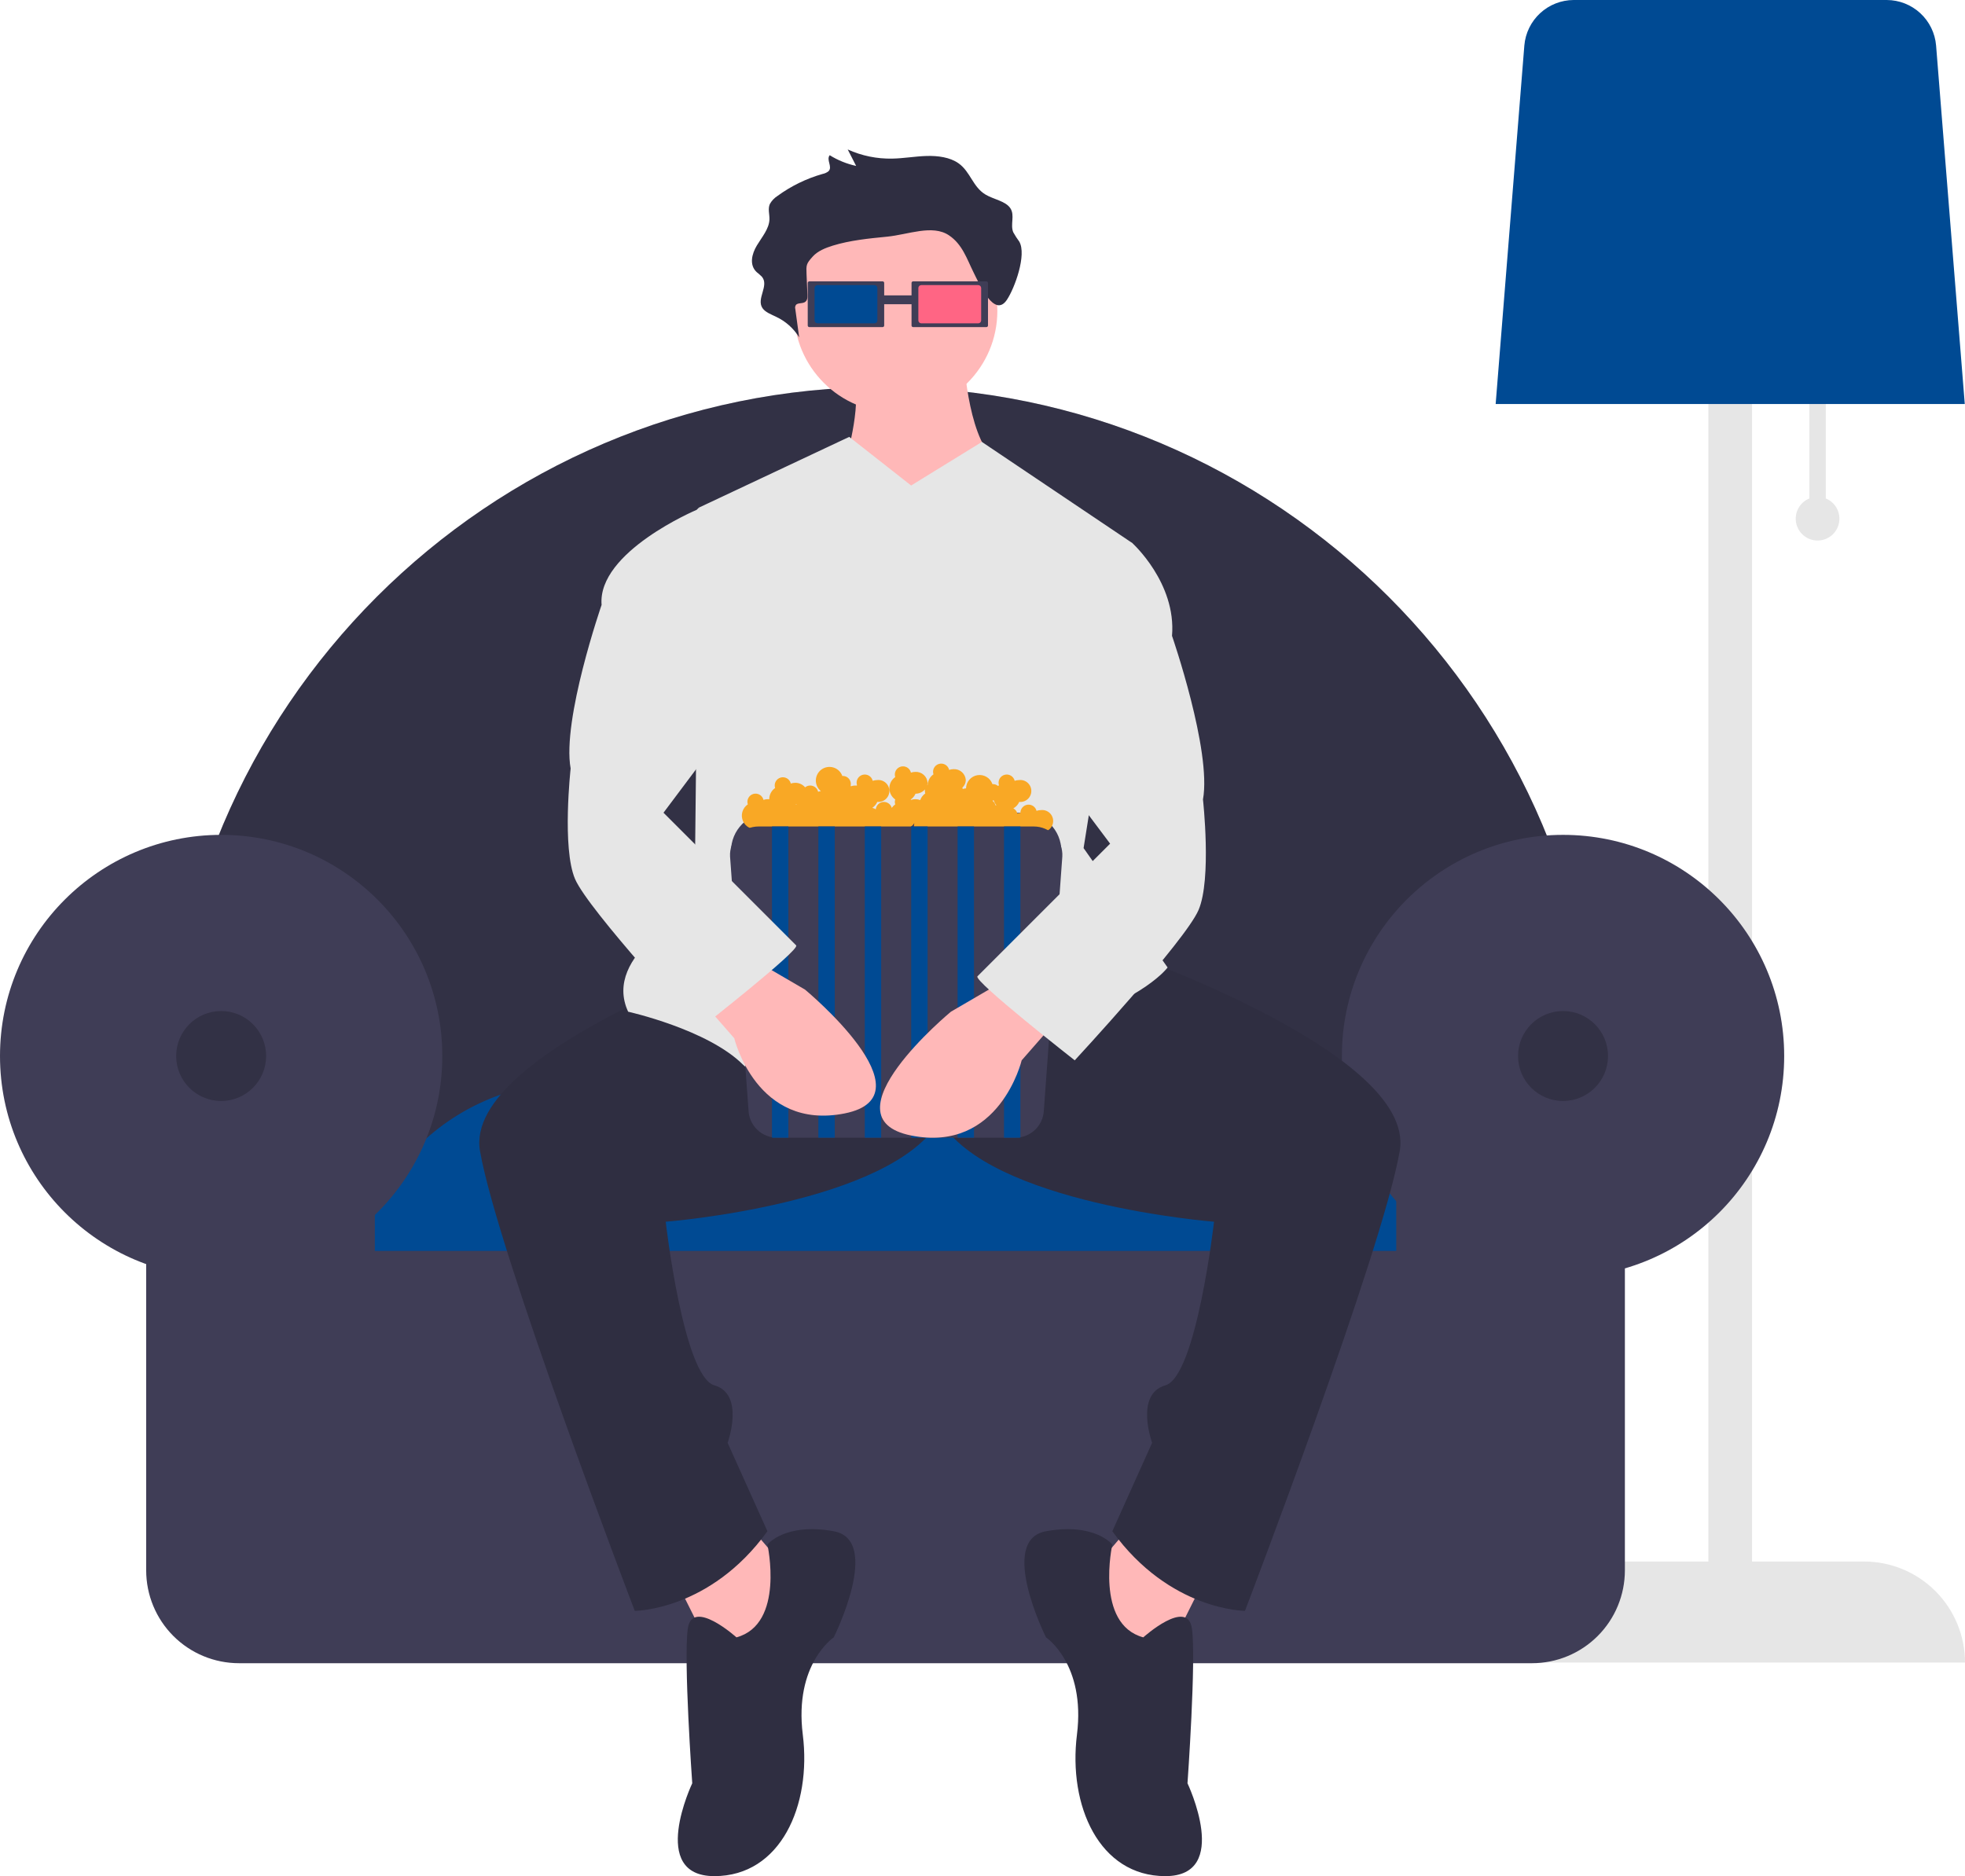 <svg width="421" height="402" viewBox="0 0 421 402" fill="none" xmlns="http://www.w3.org/2000/svg">
<path d="M391.17 106.802V84.231H387.66V106.802C386.653 107.21 385.82 107.954 385.302 108.909C384.784 109.863 384.614 110.968 384.822 112.034C385.029 113.1 385.601 114.061 386.439 114.752C387.277 115.442 388.329 115.82 389.415 115.82C390.501 115.82 391.553 115.442 392.391 114.752C393.229 114.061 393.801 113.1 394.008 112.034C394.215 110.968 394.046 109.863 393.528 108.909C393.01 107.954 392.176 107.21 391.17 106.802Z" fill="#E6E6E6"/>
<path d="M399.358 334.586H375.377V43.286H366.018V334.586H342.037C339.195 334.586 336.381 335.146 333.755 336.233C331.13 337.321 328.744 338.915 326.734 340.925C324.725 342.934 323.13 345.32 322.043 347.946C320.955 350.572 320.396 353.386 320.396 356.228V356.228H421V356.228C421 353.386 420.44 350.572 419.353 347.946C418.265 345.32 416.671 342.934 414.661 340.925C412.652 338.915 410.266 337.321 407.64 336.233C405.015 335.145 402.2 334.586 399.358 334.586Z" fill="#E6E6E6"/>
<path d="M320.444 86.571H420.951L414.805 9.745C414.581 7.096 413.373 4.627 411.419 2.823C409.466 1.02 406.909 0.013 404.25 0H337.145C334.487 0.013 331.929 1.02 329.976 2.823C328.023 4.627 326.815 7.096 326.59 9.745L320.444 86.571Z" fill="#004A93"/>
<path d="M35.737 267.631H342.509V236.309C342.509 151.728 273.7 82.915 189.123 82.915C104.546 82.915 35.737 151.728 35.737 236.309V267.631Z" fill="#3F3D56"/>
<path opacity="0.2" d="M35.737 267.631H342.509V236.309C342.509 151.728 273.7 82.915 189.123 82.915C104.546 82.915 35.737 151.728 35.737 236.309V267.631Z" fill="black"/>
<path d="M75.496 278.473H311.584C311.36 266.051 306.271 254.214 297.413 245.503C288.555 236.793 276.633 231.906 264.21 231.892H122.87C110.447 231.906 98.525 236.793 89.666 245.503C80.808 254.214 75.72 266.051 75.496 278.473Z" fill="#004A93"/>
<path d="M47.381 273.654C73.549 273.654 94.762 252.44 94.762 226.271C94.762 200.101 73.549 178.887 47.381 178.887C21.213 178.887 0 200.101 0 226.271C0 252.44 21.213 273.654 47.381 273.654Z" fill="#3F3D56"/>
<path d="M334.88 273.654C361.048 273.654 382.261 252.44 382.261 226.271C382.261 200.101 361.048 178.887 334.88 178.887C308.712 178.887 287.499 200.101 287.499 226.271C287.499 252.44 308.712 273.654 334.88 273.654Z" fill="#3F3D56"/>
<path d="M299.144 250.364V268.032H80.307V250.364H31.32V336.48C31.32 341.757 33.416 346.817 37.146 350.548C40.877 354.279 45.937 356.375 51.213 356.375H328.237C330.85 356.375 333.437 355.86 335.85 354.86C338.264 353.861 340.457 352.395 342.304 350.548C344.151 348.7 345.617 346.507 346.616 344.094C347.616 341.68 348.131 339.093 348.131 336.48V250.364H299.144Z" fill="#3F3D56"/>
<path opacity="0.2" d="M47.381 235.908C52.703 235.908 57.018 231.593 57.018 226.271C57.018 220.948 52.703 216.633 47.381 216.633C42.059 216.633 37.744 220.948 37.744 226.271C37.744 231.593 42.059 235.908 47.381 235.908Z" fill="black"/>
<path opacity="0.2" d="M334.88 235.908C340.202 235.908 344.517 231.593 344.517 226.271C344.517 220.948 340.202 216.633 334.88 216.633C329.558 216.633 325.243 220.948 325.243 226.271C325.243 231.593 329.558 235.908 334.88 235.908Z" fill="black"/>
<path d="M206.577 77.502C206.577 77.502 207.524 95.504 214.156 99.294C220.788 103.083 214.156 128.664 214.156 128.664L182.892 129.612L180.998 99.294C180.998 99.294 184.787 86.977 182.892 81.292C180.998 75.608 206.577 77.502 206.577 77.502Z" fill="#FFB8B8"/>
<path d="M241.63 327.626L230.262 340.89L248.263 357.944L257.736 338.996L241.63 327.626Z" fill="#FFB8B8"/>
<path d="M161.102 327.626L172.471 340.89L154.471 357.944L144.997 338.996L161.102 327.626Z" fill="#FFB8B8"/>
<path d="M235.472 202.091C235.472 202.091 303.684 224.829 299.895 246.62C296.105 268.411 266.736 345.154 266.736 345.154C266.736 345.154 250.631 345.154 238.315 328.1L246.841 309.151C246.841 309.151 243.052 298.729 249.683 296.834C256.315 294.939 260.105 261.779 260.105 261.779C260.105 261.779 211.788 257.989 201.366 239.988L182.419 194.511L235.472 202.091Z" fill="#2F2E41"/>
<path d="M167.26 202.091C167.26 202.091 99.049 224.829 102.838 246.62C106.628 268.411 135.997 345.154 135.997 345.154C135.997 345.154 152.102 345.154 164.418 328.1L155.892 309.151C155.892 309.151 159.681 298.729 153.05 296.834C146.418 294.939 142.628 261.779 142.628 261.779C142.628 261.779 190.945 257.989 201.366 239.988L220.314 194.511L167.26 202.091Z" fill="#2F2E41"/>
<path d="M244.946 350.838C244.946 350.838 254.42 342.311 255.368 348.943C256.315 355.576 254.42 382.104 254.42 382.104C254.42 382.104 263.894 402 249.683 402C235.472 402 228.841 386.841 230.736 371.682C232.63 356.523 224.104 350.838 224.104 350.838C224.104 350.838 213.683 329.995 224.104 328.1C234.525 326.205 238.315 330.942 238.315 330.942C238.315 330.942 234.525 347.996 244.946 350.838Z" fill="#2F2E41"/>
<path d="M157.787 350.838C157.787 350.838 148.313 342.311 147.365 348.943C146.418 355.576 148.313 382.104 148.313 382.104C148.313 382.104 138.839 402 153.05 402C167.261 402 173.892 386.841 171.997 371.682C170.103 356.523 178.629 350.838 178.629 350.838C178.629 350.838 189.05 329.995 178.629 328.1C168.208 326.205 164.418 330.942 164.418 330.942C164.418 330.942 168.208 347.996 157.787 350.838Z" fill="#2F2E41"/>
<path d="M191.892 88.398C203.927 88.398 213.682 78.642 213.682 66.607C213.682 54.572 203.927 44.816 191.892 44.816C179.858 44.816 170.103 54.572 170.103 66.607C170.103 78.642 179.858 88.398 191.892 88.398Z" fill="#FFB8B8"/>
<path d="M195.208 104.031L181.945 93.609L149.734 108.768L148.786 194.985C148.786 194.985 128.891 204.459 134.576 216.776C134.576 216.776 151.629 220.566 159.208 228.145C166.787 235.725 209.419 225.303 227.42 219.618C245.42 213.934 250.157 207.301 250.157 207.301L232.157 181.721L242.578 116.347L210.37 94.692L195.208 104.031Z" fill="#E6E6E6"/>
<path d="M218.384 51.775C217.909 51.131 217.475 50.458 217.085 49.759C216.409 48.114 217.476 46.174 216.479 44.638C215.461 43.069 212.877 42.738 211.118 41.672C208.41 40.031 207.917 36.809 205.38 35C203.551 33.697 200.944 33.346 198.5 33.42C196.057 33.494 193.646 33.936 191.201 33.984C187.902 34.058 184.628 33.389 181.622 32.026L183.426 35.553C181.422 35.116 179.507 34.34 177.765 33.258C176.967 34.248 178.426 35.749 177.522 36.678C177.151 36.977 176.712 37.18 176.244 37.27C172.766 38.258 169.491 39.856 166.571 41.989C165.895 42.419 165.336 43.01 164.943 43.708C164.473 44.75 164.89 45.9 164.854 47.008C164.79 49.02 163.253 50.775 162.163 52.588C161.073 54.401 160.484 56.752 162.101 58.291C162.494 58.603 162.872 58.936 163.231 59.287C164.851 61.198 161.983 63.997 163.365 66.025C163.966 66.906 165.196 67.351 166.265 67.871C168.313 68.829 170.036 70.365 171.222 72.289L170.391 66.189C170.347 66.039 170.339 65.88 170.368 65.726C170.397 65.571 170.461 65.426 170.556 65.301C170.959 64.891 171.802 65.054 172.357 64.782C172.968 64.484 173.015 63.798 172.99 63.224L172.803 58.795C172.719 56.803 172.696 56.539 174.162 54.931C175.187 53.808 176.799 53.131 178.418 52.632C182.117 51.494 186.097 51.1 190.03 50.715C194.597 50.268 199.741 48.051 203.288 50.405C206.191 52.331 207.157 55.497 208.556 58.306C209.813 60.83 213.041 68.261 215.728 64.238C217.415 61.712 219.996 54.588 218.384 51.775Z" fill="#2F2E41"/>
<path d="M195.633 60.286C195.544 60.286 195.458 60.321 195.394 60.385C195.331 60.448 195.295 60.534 195.295 60.624V69.748C195.295 69.837 195.331 69.923 195.394 69.987C195.458 70.05 195.544 70.086 195.633 70.086H211.338C211.428 70.086 211.514 70.05 211.577 69.987C211.641 69.923 211.677 69.837 211.677 69.748V60.624C211.677 60.534 211.641 60.448 211.577 60.385C211.514 60.321 211.428 60.286 211.338 60.286L195.633 60.286Z" fill="#3F3D56"/>
<path d="M197.388 61.09C197.221 61.09 197.061 61.157 196.942 61.275C196.824 61.394 196.758 61.554 196.757 61.721V68.65C196.758 68.818 196.824 68.978 196.942 69.096C197.061 69.215 197.221 69.281 197.388 69.281H209.583C209.75 69.281 209.91 69.215 210.029 69.096C210.147 68.978 210.213 68.818 210.214 68.65V61.721C210.213 61.554 210.147 61.394 210.029 61.275C209.91 61.157 209.75 61.09 209.583 61.09H197.388Z" fill="#FF6584"/>
<path d="M195.81 63.291H187.629V65.186H195.81V63.291Z" fill="#3F3D56"/>
<path d="M173.395 60.286C173.305 60.286 173.219 60.322 173.155 60.385C173.092 60.448 173.056 60.534 173.056 60.624V69.748C173.056 69.837 173.092 69.923 173.155 69.987C173.219 70.05 173.305 70.086 173.395 70.086H189.099C189.189 70.086 189.275 70.05 189.339 69.987C189.402 69.923 189.438 69.837 189.438 69.748V60.624C189.438 60.534 189.402 60.448 189.339 60.385C189.275 60.322 189.189 60.286 189.099 60.286L173.395 60.286Z" fill="#3F3D56"/>
<path d="M175.15 61.09C174.982 61.09 174.822 61.157 174.704 61.275C174.585 61.394 174.519 61.554 174.519 61.721V68.65C174.519 68.818 174.585 68.978 174.704 69.097C174.822 69.215 174.982 69.281 175.15 69.281H187.344C187.511 69.281 187.672 69.215 187.79 69.097C187.908 68.978 187.975 68.818 187.975 68.65V61.721C187.975 61.554 187.908 61.394 187.79 61.275C187.672 61.157 187.511 61.09 187.344 61.09H175.15Z" fill="#004A93"/>
<path d="M164.81 174.166H219.206C221.378 174.166 223.461 175.029 224.996 176.564C226.532 178.1 227.395 180.183 227.395 182.355H156.621C156.621 180.183 157.484 178.1 159.019 176.564C160.555 175.029 162.638 174.166 164.81 174.166Z" fill="#3F3D56"/>
<path d="M223.008 173.581C222.69 173.582 222.374 173.636 222.073 173.74C221.97 173.325 221.718 172.962 221.365 172.719C221.013 172.477 220.583 172.372 220.159 172.424C219.734 172.477 219.343 172.683 219.06 173.004C218.777 173.324 218.621 173.738 218.621 174.166C218.621 174.175 218.624 174.183 218.624 174.191C218.404 174.212 218.188 174.257 217.979 174.325C217.919 174.089 217.811 173.868 217.662 173.675C217.513 173.483 217.325 173.324 217.111 173.207C217.673 172.897 218.118 172.41 218.377 171.822C218.706 171.855 219.038 171.818 219.351 171.713C219.665 171.609 219.953 171.44 220.197 171.217C220.441 170.994 220.635 170.722 220.766 170.419C220.898 170.115 220.964 169.788 220.961 169.458C220.958 169.127 220.885 168.801 220.747 168.501C220.609 168.2 220.409 167.932 220.161 167.714C219.913 167.496 219.621 167.333 219.305 167.235C218.99 167.137 218.657 167.107 218.329 167.147C218.011 167.148 217.695 167.202 217.394 167.306C217.34 167.076 217.24 166.859 217.099 166.669C216.959 166.479 216.782 166.319 216.579 166.199C216.375 166.079 216.149 166.001 215.915 165.971C215.681 165.941 215.443 165.958 215.215 166.023C214.988 166.087 214.776 166.197 214.592 166.345C214.408 166.494 214.256 166.678 214.146 166.886C214.035 167.095 213.968 167.324 213.948 167.56C213.928 167.795 213.957 168.032 214.031 168.256C213.961 168.305 213.896 168.36 213.83 168.414C213.5 168.129 213.07 167.986 212.634 168.016C212.409 167.37 211.964 166.824 211.377 166.473C210.79 166.122 210.098 165.989 209.423 166.097C208.747 166.206 208.131 166.548 207.683 167.065C207.235 167.581 206.983 168.239 206.971 168.923C206.736 168.942 206.504 168.988 206.28 169.061C206.255 168.962 206.221 168.865 206.179 168.772C206.41 168.568 206.596 168.318 206.724 168.038C206.852 167.758 206.92 167.455 206.923 167.147C206.882 166.488 206.582 165.873 206.089 165.434C205.596 164.996 204.95 164.77 204.291 164.807C203.973 164.808 203.657 164.862 203.356 164.966C203.302 164.736 203.202 164.519 203.062 164.329C202.922 164.139 202.744 163.979 202.541 163.859C202.337 163.739 202.111 163.662 201.877 163.631C201.643 163.601 201.405 163.619 201.177 163.683C200.95 163.747 200.738 163.857 200.554 164.005C200.37 164.154 200.219 164.338 200.108 164.547C199.997 164.755 199.93 164.985 199.91 165.22C199.891 165.455 199.919 165.692 199.993 165.917C199.625 166.172 199.32 166.51 199.104 166.902C198.887 167.295 198.763 167.732 198.743 168.18C198.718 168.202 198.69 168.22 198.667 168.243C198.71 168.076 198.733 167.904 198.735 167.732C198.694 167.073 198.394 166.458 197.901 166.019C197.408 165.581 196.761 165.355 196.102 165.392C195.784 165.393 195.468 165.447 195.167 165.551C195.113 165.321 195.013 165.104 194.873 164.914C194.733 164.724 194.556 164.564 194.352 164.444C194.148 164.324 193.923 164.247 193.688 164.216C193.454 164.186 193.216 164.204 192.989 164.268C192.761 164.332 192.549 164.442 192.366 164.59C192.182 164.739 192.03 164.923 191.919 165.132C191.809 165.34 191.741 165.569 191.722 165.805C191.702 166.04 191.73 166.277 191.804 166.502C191.416 166.77 191.099 167.129 190.88 167.547C190.66 167.965 190.546 168.429 190.546 168.901C190.546 169.373 190.66 169.838 190.88 170.256C191.099 170.674 191.416 171.033 191.804 171.301C191.686 171.641 191.686 172.011 191.804 172.351C191.511 172.556 191.258 172.812 191.056 173.107C190.948 172.714 190.705 172.371 190.371 172.138C190.036 171.906 189.631 171.798 189.225 171.833C188.819 171.868 188.438 172.044 188.148 172.331C187.859 172.617 187.679 172.996 187.639 173.402C187.405 173.265 187.151 173.162 186.887 173.098C187.361 172.785 187.734 172.342 187.962 171.822C188.29 171.855 188.622 171.818 188.936 171.713C189.25 171.609 189.538 171.44 189.782 171.217C190.025 170.994 190.219 170.722 190.351 170.419C190.483 170.115 190.549 169.788 190.546 169.458C190.542 169.127 190.469 168.801 190.331 168.501C190.194 168.2 189.994 167.932 189.746 167.714C189.497 167.496 189.206 167.333 188.89 167.235C188.574 167.137 188.242 167.107 187.914 167.147C187.595 167.148 187.279 167.202 186.978 167.306C186.924 167.076 186.824 166.859 186.684 166.669C186.544 166.479 186.367 166.319 186.163 166.199C185.96 166.079 185.734 166.001 185.5 165.971C185.265 165.941 185.027 165.958 184.8 166.023C184.573 166.087 184.361 166.197 184.177 166.345C183.993 166.494 183.841 166.678 183.73 166.886C183.62 167.095 183.553 167.324 183.533 167.56C183.513 167.795 183.541 168.032 183.616 168.256C183.578 168.283 183.544 168.313 183.508 168.341C183.417 168.333 183.328 168.316 183.234 168.316C182.916 168.318 182.6 168.372 182.299 168.476C182.288 168.432 182.27 168.391 182.255 168.348C182.312 168.088 182.308 167.818 182.242 167.559C182.177 167.301 182.053 167.061 181.879 166.859C181.705 166.657 181.487 166.497 181.242 166.394C180.996 166.29 180.73 166.245 180.464 166.261C180.312 165.837 180.064 165.454 179.739 165.142C179.414 164.829 179.021 164.597 178.591 164.461C178.161 164.326 177.706 164.292 177.261 164.362C176.815 164.432 176.392 164.604 176.025 164.865C175.657 165.126 175.355 165.468 175.141 165.865C174.928 166.262 174.809 166.703 174.794 167.153C174.78 167.603 174.869 168.051 175.056 168.461C175.243 168.871 175.523 169.232 175.872 169.517C175.671 169.54 175.473 169.583 175.28 169.646C175.211 169.36 175.071 169.097 174.873 168.881C174.674 168.665 174.425 168.502 174.147 168.408C173.869 168.314 173.571 168.292 173.283 168.344C172.994 168.396 172.723 168.52 172.495 168.705C172.234 168.395 171.908 168.147 171.54 167.979C171.172 167.811 170.771 167.726 170.366 167.732C170.048 167.733 169.732 167.787 169.431 167.891C169.377 167.661 169.277 167.444 169.137 167.254C168.997 167.064 168.82 166.904 168.616 166.784C168.412 166.664 168.187 166.586 167.952 166.556C167.718 166.526 167.48 166.543 167.253 166.608C167.025 166.672 166.813 166.782 166.629 166.93C166.446 167.079 166.294 167.263 166.183 167.471C166.072 167.68 166.005 167.909 165.986 168.145C165.966 168.38 165.994 168.617 166.068 168.841C165.68 169.11 165.363 169.468 165.144 169.886C164.924 170.304 164.81 170.769 164.81 171.241C164.81 171.25 164.812 171.259 164.812 171.268C164.398 171.205 163.974 171.251 163.582 171.4C163.528 171.17 163.428 170.954 163.288 170.763C163.148 170.573 162.97 170.413 162.767 170.293C162.563 170.173 162.338 170.096 162.103 170.066C161.869 170.035 161.631 170.053 161.404 170.117C161.176 170.182 160.964 170.291 160.78 170.44C160.597 170.588 160.445 170.772 160.334 170.981C160.223 171.19 160.156 171.419 160.136 171.654C160.117 171.89 160.145 172.127 160.219 172.351C159.655 172.733 159.243 173.3 159.054 173.955C158.865 174.609 158.911 175.309 159.185 175.933C159.459 176.557 159.942 177.065 160.552 177.369C161.161 177.673 161.858 177.754 162.521 177.598C162.627 178.208 162.924 178.769 163.37 179.199C163.816 179.629 164.387 179.905 165 179.989C165.614 180.072 166.238 179.958 166.783 179.662C167.327 179.367 167.763 178.906 168.027 178.346C170.134 178.62 172.272 178.524 174.346 178.061C174.539 178.615 174.895 179.098 175.368 179.446C175.84 179.795 176.406 179.992 176.993 180.013C177.579 180.035 178.158 179.878 178.654 179.565C179.15 179.251 179.54 178.795 179.773 178.256C180.199 178.248 180.618 178.144 181 177.953C181.266 178.424 181.66 178.812 182.135 179.073C182.611 179.333 183.149 179.455 183.69 179.426C184.232 179.397 184.754 179.217 185.198 178.907C185.643 178.597 185.992 178.169 186.207 177.671C186.857 177.548 187.531 177.656 188.109 177.978C188.688 178.299 189.136 178.813 189.376 179.43C189.767 178.895 190.27 178.451 190.851 178.13C191.431 177.809 192.074 177.618 192.736 177.571C193.323 177.735 193.948 177.706 194.518 177.488C195.088 177.27 195.574 176.875 195.903 176.361C195.719 177.074 195.81 177.829 196.159 178.477C196.507 179.125 197.087 179.617 197.783 179.857C198.478 180.096 199.239 180.064 199.912 179.767C200.585 179.47 201.121 178.931 201.414 178.256C201.841 178.248 202.26 178.144 202.641 177.953C202.908 178.424 203.301 178.812 203.777 179.073C204.252 179.333 204.791 179.455 205.332 179.426C205.873 179.397 206.396 179.217 206.84 178.907C207.285 178.597 207.634 178.169 207.848 177.671C208.275 177.663 208.694 177.559 209.075 177.368C209.281 177.734 209.564 178.052 209.905 178.298C210.245 178.544 210.636 178.713 211.048 178.793C211.461 178.873 211.886 178.862 212.294 178.761C212.702 178.66 213.083 178.471 213.411 178.208C213.512 178.768 213.776 179.285 214.168 179.697C214.56 180.109 215.064 180.396 215.618 180.525C216.172 180.653 216.752 180.617 217.285 180.42C217.819 180.223 218.283 179.874 218.62 179.416C218.971 179.685 219.379 179.87 219.813 179.958C220.246 180.045 220.694 180.033 221.122 179.921C221.55 179.809 221.946 179.601 222.281 179.312C222.617 179.024 222.882 178.663 223.056 178.256C223.385 178.289 223.717 178.252 224.031 178.148C224.344 178.043 224.632 177.874 224.876 177.651C225.12 177.428 225.314 177.156 225.446 176.853C225.577 176.55 225.644 176.222 225.64 175.892C225.637 175.561 225.564 175.235 225.426 174.935C225.288 174.635 225.089 174.367 224.84 174.149C224.592 173.931 224.3 173.767 223.985 173.67C223.669 173.572 223.336 173.542 223.008 173.581L223.008 173.581ZM170.73 172.374C170.727 172.388 170.725 172.402 170.722 172.417C170.701 172.416 170.68 172.411 170.659 172.411C170.571 172.413 170.484 172.422 170.398 172.437C170.403 172.427 170.41 172.417 170.414 172.407C170.52 172.402 170.626 172.39 170.73 172.374ZM195.167 171.4C195.159 171.366 195.144 171.335 195.133 171.302C195.58 170.992 195.932 170.565 196.15 170.067C196.535 170.065 196.915 169.982 197.265 169.823C197.616 169.665 197.929 169.434 198.184 169.146C198.161 169.258 198.15 169.372 198.15 169.486C198.152 169.665 198.182 169.842 198.238 170.011C197.736 170.361 197.356 170.86 197.151 171.437C196.515 171.189 195.812 171.176 195.167 171.401V171.4ZM212.685 171.619C212.684 171.583 212.689 171.546 212.686 171.51C212.761 171.51 212.835 171.505 212.909 171.495C213.023 171.873 213.212 172.225 213.466 172.527C213.411 172.543 213.353 172.552 213.299 172.57C213.205 172.194 212.989 171.86 212.685 171.619Z" fill="#F9A825"/>
<path d="M162.513 177.091C161.683 177.091 160.862 177.26 160.1 177.587C159.338 177.915 158.65 178.395 158.08 178.997C157.509 179.599 157.067 180.311 156.781 181.09C156.494 181.869 156.37 182.698 156.414 183.526L160.375 237.993C160.458 239.554 161.137 241.024 162.272 242.099C163.406 243.175 164.91 243.774 166.474 243.774H217.542C219.106 243.774 220.609 243.175 221.744 242.099C222.878 241.024 223.557 239.554 223.641 237.993L227.602 183.526C227.646 182.698 227.522 181.869 227.235 181.09C226.949 180.311 226.507 179.599 225.936 178.997C225.365 178.395 224.678 177.915 223.916 177.587C223.154 177.26 222.333 177.091 221.503 177.091H162.513Z" fill="#3F3D56"/>
<path d="M168.904 177.091H165.395V243.774H168.904V177.091Z" fill="#004A93"/>
<path d="M178.847 177.091H175.338V243.774H178.847V177.091Z" fill="#004A93"/>
<path d="M188.791 177.091H185.281V243.774H188.791V177.091Z" fill="#004A93"/>
<path d="M198.734 177.091H195.225V243.774H198.734V177.091Z" fill="#004A93"/>
<path d="M208.678 177.091H205.168V243.774H208.678V177.091Z" fill="#004A93"/>
<path d="M218.621 177.091H215.112V243.774H218.621V177.091Z" fill="#004A93"/>
<path d="M215.104 210.144L203.735 216.776C203.735 216.776 176.261 239.514 195.208 243.304C214.156 247.094 218.893 227.198 218.893 227.198L225.525 219.618L215.104 210.144Z" fill="#FFB8B8"/>
<path d="M161.102 205.407L172.471 212.039C172.471 212.039 199.945 234.777 180.998 238.567C162.05 242.357 157.313 222.461 157.313 222.461L150.681 214.881L161.102 205.407Z" fill="#FFB8B8"/>
<path d="M230.262 115.4L242.578 116.347C242.578 116.347 252.052 124.874 251.104 136.244C251.104 136.244 259.631 160.877 257.736 171.299C257.736 171.299 259.631 188.353 256.789 194.985C253.946 201.617 230.262 227.198 230.262 227.198C230.262 227.198 208.472 210.144 209.419 209.196L237.841 180.773L223.63 161.825L230.262 115.4Z" fill="#E6E6E6"/>
<path d="M149.734 108.768L149.26 109.242C149.26 109.242 127.944 118.242 128.891 129.612C128.891 129.612 120.365 154.245 122.26 164.667C122.26 164.667 120.365 181.721 123.207 188.353C126.049 194.985 149.734 220.566 149.734 220.566C149.734 220.566 171.524 203.512 170.576 202.564L142.155 174.141L156.366 155.192L149.734 108.768Z" fill="#E6E6E6"/>
</svg>
